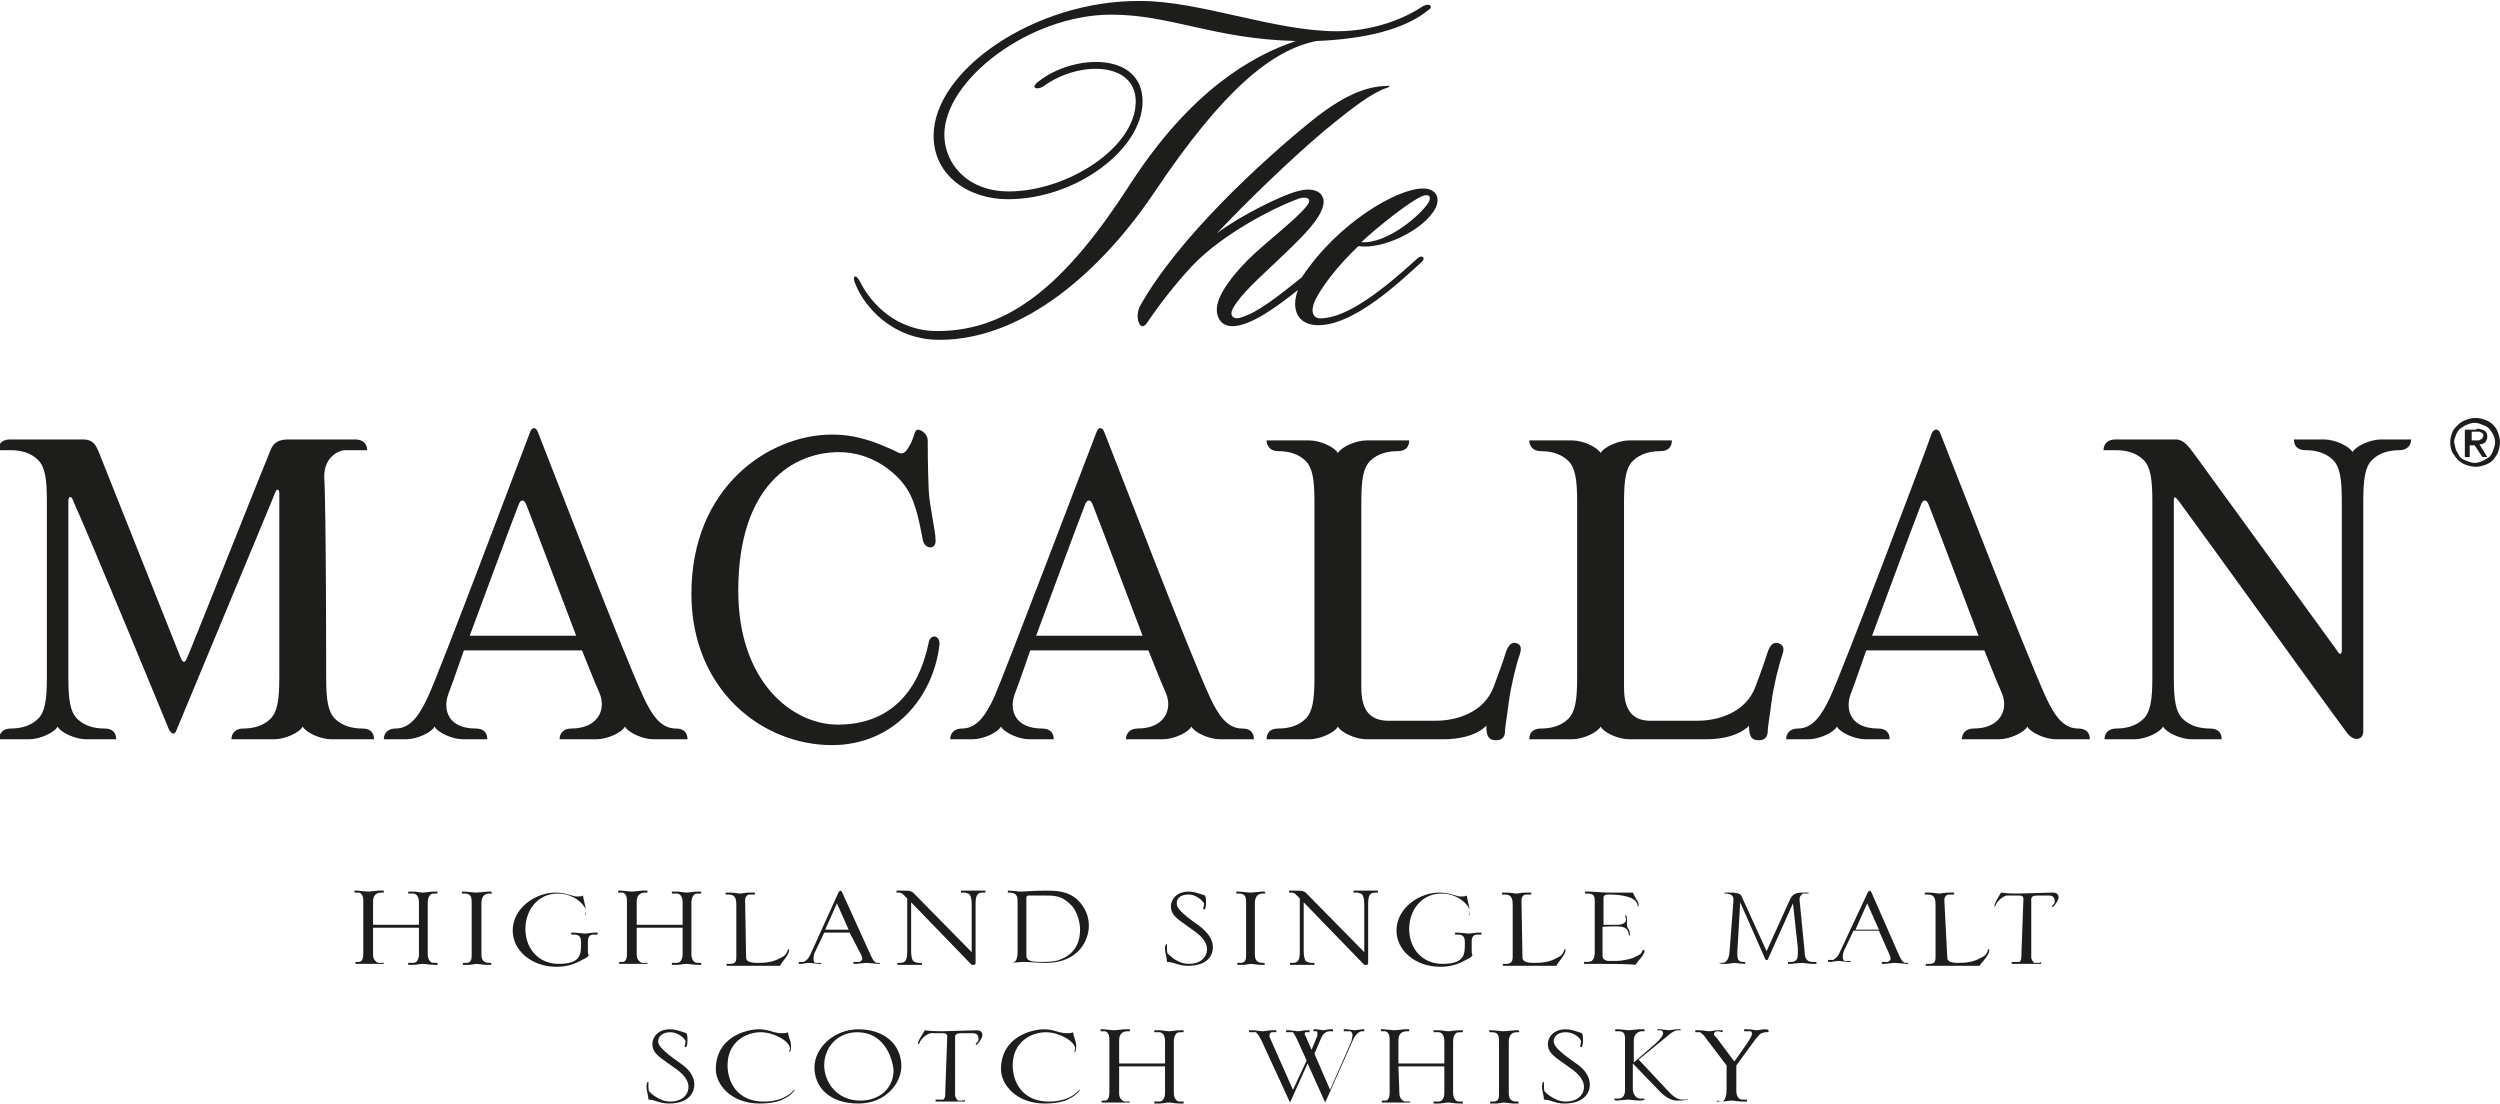<?xml version="1.0" encoding="utf-8"?>
<!-- Generator: Adobe Illustrator 19.0.0, SVG Export Plug-In . SVG Version: 6.00 Build 0)  -->
<svg version="1.1" id="Слой_1" xmlns="http://www.w3.org/2000/svg" xmlns:xlink="http://www.w3.org/1999/xlink" x="0px" y="0px"
	 viewBox="0 0 256 113" enable-background="new 0 0 256 113" xml:space="preserve">
<g>
	<path id="XMLID_53_" fill="#1D1D1B" d="M33.4,69.4c0,2.3,0.2,3.5,0.9,4.2c0.8,0.8,1.9,1,2.8,1c0.9,0,1.2,0.5,1.2,1.1
		c0,0-3.7,0-4.4,0c-1.1,0-2.6-0.7-2.9-1.3c-0.3,0.6-1.8,1.3-2.9,1.3c-0.6,0-4.4,0-4.4,0c0-0.6,0.4-1.1,1.2-1.1c0.9,0,2-0.2,2.8-1
		c0.7-0.7,0.9-1.9,0.9-4.2c0-0.4,0-18.6,0-18.9c0-0.3-0.2-0.6-0.4-0.1c-0.1,0.3-9.7,23.3-10.1,24.3c-0.2,0.6-0.5,0.5-0.8,0
		c-0.2-0.5-7.9-19.2-9.8-23.4c-0.2-0.6-0.5-0.5-0.5,0c0,0.3,0,17.7,0,18.1c0,2.3,0.2,3.5,0.9,4.2c0.8,0.8,1.9,1,2.8,1
		c0.9,0,1.2,0.5,1.2,1.1c0,0-2.5,0-3.1,0c-1.1,0-2.6-0.7-2.9-1.3c-0.3,0.6-1.8,1.3-2.9,1.3c-0.6,0-3.1,0-3.1,0
		c0-0.6,0.4-1.1,1.2-1.1c0.9,0,2-0.2,2.8-1c0.7-0.7,0.9-1.9,0.9-4.2c0-0.4,0-16.6,0-18.1c0-2.3-0.2-3.5-0.9-4.2
		c-0.8-0.8-1.9-1-2.8-1c-0.7,0-1.3,0-1.3,0c0-0.6,0.4-1.1,1.2-1.1c1.5,0,5.4,0,7.5,0c1.2,0,1.4,0.8,1.7,1.5c1,2.5,8,20.1,8.2,20.6
		c0.2,0.5,0.4,1,0.7,0.4c0.3-0.6,8-20,8.6-21.4c0.3-0.8,0.9-1.1,1.8-1.1c0.8,0,5.7,0,6.9,0c0.8,0,1.2,0.5,1.2,1.1c0,0-1.6,0-2.3,0
		c-0.5,0-2.1,0.6-2.1,2.7C33.4,51.9,33.4,69,33.4,69.4"/>
	<path id="XMLID_52_" fill="#1D1D1B" d="M239.8,66.5c0-0.3,0-14.7,0-15.2c0-2.3-0.2-3.5-0.9-4.2c-0.8-0.8-1.9-1-2.8-1
		c-0.9,0-1.2-0.5-1.2-1.1c0,0,2.5,0,3.1,0c1.1,0,2.6,0.7,2.9,1.3c0.3-0.6,1.8-1.3,2.9-1.3c0.6,0,3.1,0,3.1,0c0,0.6-0.4,1.1-1.2,1.1
		c-0.9,0-2,0.2-2.8,1c-0.7,0.7-0.9,1.9-0.9,4.2c0,0.4,0,23.2,0,23.6c0,0.9-1,1.1-1.7,0.1c-2.9-3.9-14.1-19.5-17.2-23.7
		c-0.4-0.5-0.5-0.5-0.5,0c0,0.3,0,17.7,0,18.1c0,2.3,0.2,3.5,0.9,4.2c0.8,0.8,1.9,1,2.8,1c0.9,0,1.2,0.5,1.2,1.1c0,0-2.5,0-3.1,0
		c-1.1,0-2.6-0.7-2.9-1.3c-0.3,0.6-1.8,1.3-2.9,1.3c-0.6,0-3.1,0-3.1,0c0-0.6,0.4-1.1,1.2-1.1c0.9,0,2-0.2,2.8-1
		c0.7-0.7,0.9-1.9,0.9-4.2c0-0.4,0-17.7,0-18.1c0-2.3-0.2-3.5-0.9-4.2c-0.8-0.8-1.9-1-2.8-1c-0.7,0-1.3,0-1.3,0
		c0-0.6,0.4-1.1,1.2-1.1c0.6,0,5,0,6.2,0c0.8,0,1.3,0.7,1.9,1.5c1.3,1.8,11.5,15.8,14.6,20.1C239.6,67.1,239.8,67.1,239.8,66.5"/>
	<path fill="#1D1D1B" d="M197.8,44.4c0.2-0.5,0.7-0.6,0.9,0c1.4,3.5,8.5,21.9,10.8,27c0.8,1.7,1.7,3.2,3.3,3.2
		c0.9,0,1.2,0.5,1.2,1.1c0,0-2.9,0-3.5,0c-1.1,0-2.6-0.7-2.9-1.3c-0.3,0.6-1.8,1.3-2.9,1.3c-0.6,0-3.8,0-3.8,0
		c0-0.6,0.4-1.1,1.2-1.1c2.7,0,3.6-1.9,2.9-3.6c-0.5-1.1-1.8-4.4-1.8-4.4h-12.1c0,0-1.1,3.2-1.6,4.5c-0.6,1.7,0.1,3.5,2.8,3.5
		c0.9,0,1.2,0.5,1.2,1.1c0,0-1.9,0-2.5,0c-1.1,0-2.6-0.7-2.9-1.3c-0.3,0.6-1.8,1.3-2.9,1.3c-0.6,0-2.3,0-2.3,0
		c0-0.6,0.4-1.1,1.2-1.1c1.6,0,2.5-1.5,3.3-3.2C188.6,68.9,197.2,46.2,197.8,44.4 M202.6,65.1c0,0-4.8-12.7-5.1-13.4
		c-0.2-0.6-0.6-0.6-0.8,0c-0.6,1.5-5,13.4-5,13.4H202.6z"/>
	<path fill="#1D1D1B" d="M112.3,44.2c0.2-0.5,0.6-0.5,0.8,0.1c1.4,3.5,8.5,22.1,10.8,27.1c0.8,1.7,1.7,3.2,3.3,3.2
		c0.9,0,1.2,0.5,1.2,1.1c0,0-2.9,0-3.5,0c-1.1,0-2.6-0.7-2.9-1.3c-0.3,0.6-1.8,1.3-2.9,1.3c-0.6,0-3.8,0-3.8,0
		c0-0.6,0.4-1.1,1.2-1.1c2.7,0,3.6-1.9,2.9-3.6c-0.5-1.1-1.8-4.4-1.8-4.4h-12.1c0,0-1.1,3.2-1.6,4.5c-0.6,1.7,0.1,3.5,2.8,3.5
		c0.9,0,1.2,0.5,1.2,1.1c0,0-1.9,0-2.5,0c-1.1,0-2.6-0.7-2.9-1.3c-0.3,0.6-1.8,1.3-2.9,1.3c-0.6,0-2.3,0-2.3,0
		c0-0.6,0.4-1.1,1.2-1.1c1.6,0,2.5-1.5,3.3-3.2C102.9,68.9,111.6,46,112.3,44.2 M117,65.1c0,0-4.8-12.7-5.1-13.4
		c-0.2-0.6-0.6-0.6-0.8,0c-0.6,1.5-5,13.4-5,13.4H117z"/>
	<path fill="#1D1D1B" d="M54.3,44.2c0.2-0.5,0.6-0.5,0.8,0.1c1.4,3.5,8.5,22.1,10.8,27.1c0.8,1.7,1.7,3.2,3.3,3.2
		c0.9,0,1.2,0.5,1.2,1.1c0,0-2.9,0-3.5,0c-1.1,0-2.6-0.7-2.9-1.3c-0.3,0.6-1.8,1.3-2.9,1.3c-0.6,0-3.8,0-3.8,0
		c0-0.6,0.4-1.1,1.2-1.1c2.7,0,3.6-1.9,2.9-3.6c-0.5-1.1-1.8-4.4-1.8-4.4H47.5c0,0-1.1,3.2-1.6,4.5c-0.6,1.7,0.1,3.5,2.8,3.5
		c0.9,0,1.2,0.5,1.2,1.1c0,0-1.9,0-2.5,0c-1.1,0-2.6-0.7-2.9-1.3c-0.3,0.6-1.8,1.3-2.9,1.3c-0.6,0-2.3,0-2.3,0
		c0-0.6,0.4-1.1,1.2-1.1c1.6,0,2.5-1.5,3.3-3.2C45,68.9,53.6,46,54.3,44.2 M59,65.1c0,0-4.8-12.7-5.1-13.4c-0.2-0.6-0.6-0.6-0.8,0
		c-0.6,1.5-5,13.4-5,13.4H59z"/>
	<path id="XMLID_45_" fill="#1D1D1B" d="M85.8,74.2c-4.7,0-10.2-4.4-10.2-13.7c0-10.9,5.7-14.2,10.3-14.2c3.5,0,6,2.2,7,3.8
		c1,1.6,1.3,3.8,1.6,5.2c0.2,1,1.4,1,1.3,0c0-1-0.6-3.3-0.7-5.1C95,47.8,95,45.7,95,45.1c0-0.6-0.6-1.1-1-1.1
		c-0.4,0-0.3,0.7-0.9,1.7c-0.6,1.1-1,0.7-1.6,0.4c-1.6-0.7-3.6-1.6-6.3-1.6c-6.4,0-14.4,5.3-14.4,16.3c0,9.8,7.2,15.5,14.4,15.5
		c6.3,0,10.4-4.9,11-10.3c0.1-0.9-0.9-1.2-1.1-0.2C94,71.1,90.9,74.2,85.8,74.2"/>
	<path id="XMLID_44_" fill="#1D1D1B" d="M139.4,70.4c0-5.1,0-18.7,0-19c0-2.3,0.2-3.5,0.9-4.2c0.8-0.8,1.9-1,2.8-1
		c0.9,0,1.2-0.5,1.2-1.1c0,0-3.7,0-4.4,0c-1.1,0-2.6,0.7-2.9,1.3c-0.3-0.6-1.8-1.3-2.9-1.3c-0.6,0-4.4,0-4.4,0
		c0,0.6,0.4,1.1,1.2,1.1c0.9,0,2,0.2,2.8,1c0.7,0.7,0.9,1.9,0.9,4.2c0,0.4,0,17.6,0,18c0,2.3-0.2,3.5-0.9,4.2c-0.8,0.8-1.9,1-2.8,1
		c-0.9,0-1.2,0.5-1.2,1.1c0,0,3.7,0,4.4,0c1.1,0,2.6-0.7,2.9-1.3c0.3,0.6,1.8,1.3,2.9,1.3c0.6,0,7.3,0,7.9,0c3.3,0,4.4-1.4,4.4-1.4
		c0,1.2,0.3,1.5,1,1.5c0.5,0,0.8-0.2,0.9-0.7c0-0.6,0.2-1.6,0.4-3.2c0.2-1.6,0.8-4,1.1-4.8c0.2-0.6,0.2-1-0.2-1.2
		c-0.5-0.2-0.9,0-1.2,0.9c-0.2,0.6-0.3,1-1.2,3.4c-1,2.9-4.1,3.6-5.9,3.6c-1.2,0-2.1,0-4.6,0C140.4,73.9,139.4,72.9,139.4,70.4"/>
	<path id="XMLID_43_" fill="#1D1D1B" d="M166.3,70.4c0-5.1,0-18.7,0-19c0-2.3,0.2-3.5,0.9-4.2c0.8-0.8,1.9-1,2.8-1
		c0.9,0,1.2-0.5,1.2-1.1c0,0-3.7,0-4.4,0c-1.1,0-2.6,0.7-2.9,1.3c-0.3-0.6-1.8-1.3-2.9-1.3c-0.6,0-4.4,0-4.4,0
		c0,0.6,0.4,1.1,1.2,1.1c0.9,0,2,0.2,2.8,1c0.7,0.7,0.9,1.9,0.9,4.2c0,0.4,0,17.6,0,18c0,2.3-0.2,3.5-0.9,4.2c-0.8,0.8-1.9,1-2.8,1
		c-0.9,0-1.2,0.5-1.2,1.1c0,0,3.7,0,4.4,0c1.1,0,2.6-0.7,2.9-1.3c0.3,0.6,1.8,1.3,2.9,1.3c0.6,0,7.2,0,7.9,0c3.3,0,4.4-1.4,4.4-1.4
		c0,1.2,0.3,1.5,1,1.5c0.5,0,0.8-0.2,0.9-0.7c0-0.6,0.2-1.6,0.4-3.2c0.2-1.6,0.8-4,1.1-4.8c0.2-0.6,0.2-1-0.3-1.2
		c-0.5-0.2-0.9,0-1.2,0.9c-0.2,0.6-0.3,1-1.2,3.4c-1,2.9-4.1,3.6-5.9,3.6c-1.2,0-2.1,0-4.6,0C167.3,73.9,166.3,72.9,166.3,70.4"/>
	<path id="XMLID_42_" fill="#1D1D1B" d="M38.2,97.8c0,0.5,0.4,0.8,0.6,0.8h0.5v0.1c-0.1,0-0.2,0-0.4,0c-0.2,0-0.7,0-1.1,0
		c-0.3,0-0.6,0-1,0c-0.1,0-0.3,0-0.4,0v-0.2c0.1,0,0.2,0,0.3,0c0.1,0,0.2,0,0.3-0.1c0.1-0.1,0.2-0.3,0.2-0.7v-5.5
		c0-0.6-0.3-0.8-0.5-0.8c-0.1,0-0.1,0-0.4,0v-0.2c0.1,0,0.2,0,0.3,0c0.2,0,0.9,0.1,1.1,0.1c0.2,0,0.9-0.1,1-0.1c0.3,0,0.3,0,0.6,0
		v0.2c-0.1,0-0.1,0-0.2,0c-0.9,0-0.9,0.7-0.9,1v2.3h4.7v-2.3c0-0.5-0.2-0.9-0.6-0.9c-0.2,0-0.3,0-0.5,0v-0.2c0.3,0,0.4,0,0.6,0
		c0.2,0,0.7,0.1,0.9,0.1c0.3,0,0.6-0.1,1.2-0.1c0.1,0,0.1,0,0.3,0v0.2c-0.1,0-0.2,0-0.2,0c-0.2,0-0.4,0-0.5,0.1
		c-0.1,0.1-0.3,0.3-0.3,0.8v5.3c0,0.5,0.2,0.7,0.3,0.8c0.1,0.1,0.3,0.1,0.5,0.1c0.1,0,0.2,0,0.2,0v0.2c-0.1,0-0.1,0-0.3,0
		c-0.6,0-0.9-0.1-1.2-0.1c-0.3,0-0.7,0.1-0.9,0.1c-0.2,0-0.3,0-0.6,0v-0.2c0.2,0,0.3,0,0.5,0c0.4,0,0.6-0.4,0.6-0.9V95h-4.7"/>
	<path id="XMLID_41_" fill="#1D1D1B" d="M50.4,91.5c-0.1,0-0.2,0-0.3,0c-0.7,0-0.8,0.6-0.8,1v5.2c0,0.3,0,0.9,0.8,0.9
		c0.1,0,0.1,0,0.2,0v0.2h-0.6c-0.1,0-0.8-0.1-0.9-0.1c-0.1,0-0.6,0.1-0.7,0.1h-0.7v-0.2c0.1,0,0.2,0,0.3,0c0.6,0,0.6-0.4,0.6-0.9
		v-5.2c0-0.5,0-1-0.7-1c-0.1,0-0.2,0-0.3,0v-0.2l0.2,0c0.4,0,0.9,0.1,1.3,0.1c0.2,0,1-0.1,1.2-0.1c0.2,0,0.2,0,0.3,0"/>
	<path id="XMLID_40_" fill="#1D1D1B" d="M59.9,93.7c0.1-0.3,0.1-0.4,0.1-0.5c0-0.3-1-1.7-2.9-1.7c-2.1,0-3.3,1.8-3.3,3.6
		c0,2.1,1.4,3.6,3.4,3.6c2.3,0,2.3-1,2.3-2.1c0-0.4,0-0.9-0.7-0.9l-0.3,0v-0.2c0.1,0,0.2,0,0.3,0c0.2,0,1,0.1,1.1,0.1
		c0.1,0,0.8-0.1,0.9-0.1c0.2,0,0.3,0,0.4,0v0.2c-0.1,0-0.2,0-0.4,0c-0.6,0-0.6,0.5-0.6,0.8v0.8c0,0.3,0,0.4,0.1,0.5
		c-0.1,0.2-0.3,0.3-0.7,0.5c-0.4,0.2-1.2,0.7-2.6,0.7c-2.6,0-4.5-1.7-4.5-3.7c0-2.3,2.3-3.9,4.4-3.9c0.5,0,1,0.1,1.3,0.2
		c0.7,0.2,0.7,0.2,0.9,0.2c0.3,0,0.4,0,0.6-0.1c0,0.2,0.3,1.3,0.3,1.5c0,0.3,0,0.4-0.1,0.6"/>
	<path id="XMLID_39_" fill="#1D1D1B" d="M65.2,97.8c0,0.5,0.4,0.8,0.6,0.8h0.5v0.1c-0.1,0-0.2,0-0.4,0c-0.2,0-0.7,0-1.1,0
		c-0.3,0-0.6,0-1,0c-0.1,0-0.3,0-0.4,0v-0.2c0.1,0,0.2,0,0.3,0c0.1,0,0.2,0,0.3-0.1c0.1-0.1,0.2-0.3,0.2-0.7v-5.5
		c0-0.6-0.3-0.8-0.5-0.8c-0.1,0-0.1,0-0.4,0v-0.2c0.1,0,0.2,0,0.3,0c0.2,0,0.9,0.1,1.1,0.1s0.9-0.1,1-0.1c0.3,0,0.3,0,0.6,0v0.2
		c-0.1,0-0.1,0-0.2,0c-0.9,0-0.9,0.7-0.9,1v2.3h4.7v-2.3c0-0.5-0.2-0.9-0.6-0.9c-0.2,0-0.3,0-0.5,0v-0.2c0.3,0,0.4,0,0.6,0
		c0.2,0,0.7,0.1,0.9,0.1c0.3,0,0.6-0.1,1.2-0.1c0.1,0,0.1,0,0.3,0v0.2c-0.1,0-0.2,0-0.2,0c-0.2,0-0.4,0-0.5,0.1
		c-0.1,0.1-0.3,0.3-0.3,0.8v5.3c0,0.5,0.2,0.7,0.3,0.8c0.1,0.1,0.3,0.1,0.5,0.1c0.1,0,0.2,0,0.2,0v0.2c-0.1,0-0.1,0-0.3,0
		c-0.6,0-0.9-0.1-1.2-0.1c-0.3,0-0.7,0.1-0.9,0.1c-0.2,0-0.3,0-0.6,0v-0.2c0.2,0,0.3,0,0.5,0c0.4,0,0.6-0.4,0.6-0.9V95h-4.7"/>
	<path id="XMLID_38_" fill="#1D1D1B" d="M76.4,98c0,0.3,0.1,0.6,1.2,0.6c0.9,0,1.6-0.1,2.3-0.5c0.5-0.2,0.7-0.5,0.8-0.9h0.1
		c0,0.2,0,0.4-0.3,0.8c-0.1,0.2-0.6,0.7-0.6,0.9c-0.5,0-1,0-1.4,0h-2.9H75c-0.1,0-0.2,0-0.3,0c-0.1,0-0.2,0-0.3,0v-0.2
		c0.1,0,0.2,0,0.3,0c0.6,0,0.7-0.2,0.7-0.7v-5.2c0-0.6,0-1.2-0.8-1.2c-0.1,0-0.2,0-0.3,0v-0.2c0.1,0,0.3,0,0.4,0
		c0.5,0,0.9,0.1,1.1,0.1c0.1,0,0.6-0.1,0.9-0.1c0.2,0,0.4,0,0.6,0v0.2c-0.1,0-0.1,0-0.3,0c-0.3,0-0.4,0-0.5,0.1
		c-0.1,0.1-0.2,0.2-0.2,0.5"/>
	<path fill="#1D1D1B" d="M85.9,91.3C85.9,91.3,85.9,91.3,85.9,91.3l0.2-0.1c0,0,0.1,0.1,0.1,0.1l3,6.6c0.2,0.4,0.2,0.4,0.4,0.6
		c0.1,0.1,0.2,0.1,0.3,0.1c0.1,0,0.2,0,0.2,0v0.1c0,0-0.1,0-0.2,0c0,0-1-0.1-1.2-0.1c-0.2,0-0.9,0.1-1,0.1c-0.2,0-0.2,0-0.3,0v-0.2
		c0.2,0,0.3,0,0.6,0c0.2-0.1,0.3-0.2,0.3-0.3c0,0,0-0.2-0.1-0.4L87,95.5h-2.6l-0.9,1.9c-0.1,0.1-0.2,0.5-0.2,0.8
		c0,0.2,0.1,0.4,0.2,0.4c0.1,0,0.2,0,0.3,0h0.3v0.1c-0.1,0-0.1,0-0.3,0c-0.1,0-0.7-0.1-0.9-0.1c-0.3,0-0.7,0.1-0.8,0.1
		c-0.2,0-0.2,0-0.3,0v-0.2c0.1,0,0.2,0,0.5,0c0.2-0.1,0.5-0.3,0.7-0.8 M86.9,95.2l-1.2-2.7l-1.2,2.7H86.9z"/>
	<path id="XMLID_35_" fill="#1D1D1B" d="M92.9,92l-0.3-0.3c-0.2-0.2-0.3-0.3-0.6-0.3h-0.2v-0.2c0.1,0,0.3,0,0.6,0
		c0.4,0,0.8,0,0.9,0.1c0.1,0,0.2,0.1,0.3,0.2l5.9,6v-4.9c0-0.6-0.1-0.8-0.2-1c-0.1-0.1-0.4-0.2-0.6-0.2c-0.1,0-0.2,0-0.3,0v-0.2
		c0.1,0,0.4,0,0.6,0c0.2,0,0.4,0,0.8,0c0.3,0,0.6,0,0.8,0c0.1,0,0.2,0,0.3,0v0.2c-0.1,0-0.2,0-0.2,0c-0.6,0-0.8,0.2-0.8,1.2v6
		c0,0,0,0.1-0.1,0.2c0,0-0.1,0-0.1,0c0,0-0.1,0-0.2,0l-6.2-6.4v5c0,0.6,0.1,0.8,0.2,1c0.1,0.1,0.4,0.2,0.6,0.2c0.1,0,0.2,0,0.3,0
		v0.2c-0.1,0-0.4,0-0.6,0c-0.2,0-0.4,0-0.8,0c-0.3,0-0.6,0-0.8,0c-0.1,0-0.2,0-0.3,0v-0.2c0.1,0,0.2,0,0.2,0c0.6,0,0.8-0.2,0.8-1.2"
		/>
	<path fill="#1D1D1B" d="M103.2,98.6c0.1,0,0.2,0,0.3,0c0.4,0,0.7-0.2,0.7-1.1v-5.3c0-0.7-0.4-0.8-1-0.8v-0.2c0.6,0,1,0.1,1.4,0.1
		c0.3,0,1.2-0.1,2.5-0.1c0.9,0,2.3,0,3.3,1c0.7,0.7,1.1,1.6,1.1,2.6c0,1.4-1,3.8-4.4,3.8c-1,0-1.6-0.1-2.3-0.1
		c-0.3,0-1.1,0.1-1.3,0.1c-0.2,0-0.3,0-0.4,0 M105.1,97.8c0,0.4,0.1,0.7,1.4,0.7c0.8,0,1.6,0,2.2-0.3c1.7-0.7,1.9-2.2,1.9-3
		c0-0.9-0.4-2.1-1-2.6c-0.9-0.9-1.6-0.9-2.8-0.9h-1.5c-0.1,0-0.2,0.1-0.2,0.2V97.8z"/>
	<path id="XMLID_32_" fill="#1D1D1B" d="M122.1,94.3c-1.5-1.1-1.6-1.5-1.6-1.8c0-0.6,0.5-0.9,1.2-0.9c1,0,1.6,0.9,1.6,0.9
		c0,0.2-0.1,0.5-0.1,0.6h0.2c0.1-0.3,0.1-0.6,0.1-0.7c0-0.3,0-0.4-0.1-0.7c-0.9-0.3-1.2-0.4-1.7-0.4c-1.2,0-1.8,0.8-1.8,1.5
		c0,0.8,0.5,1.2,1.5,1.9l0.7,0.5c0.6,0.4,1.5,1.1,1.5,2c0,0.9-0.8,1.5-1.8,1.5c-0.8,0-1.2-0.3-1.4-0.4c-0.4-0.2-0.7-0.6-0.8-0.6
		c-0.1-0.1-0.1-0.4-0.1-0.6c0-0.1,0-0.2,0-0.4h-0.1c-0.1,0.1-0.1,0.3-0.1,0.5c0,0.4,0.2,0.9,0.2,1.3c0.7,0,1.2,0.4,2.1,0.4
		c2.2,0,2.6-1.2,2.6-1.9c0-0.8-0.5-1.5-1.4-2.2"/>
	<path id="XMLID_31_" fill="#1D1D1B" d="M129.6,91.5c-0.1,0-0.2,0-0.3,0c-0.7,0-0.8,0.6-0.8,1v5.2c0,0.3,0,0.9,0.8,0.9
		c0.1,0,0.1,0,0.2,0v0.2H129c-0.1,0-0.8-0.1-0.9-0.1c-0.1,0-0.6,0.1-0.7,0.1h-0.7v-0.2c0.1,0,0.2,0,0.3,0c0.6,0,0.6-0.4,0.6-0.9
		v-5.2c0-0.5,0-1-0.7-1c-0.1,0-0.2,0-0.3,0v-0.2l0.2,0c0.4,0,0.9,0.1,1.3,0.1c0.2,0,1-0.1,1.1-0.1c0.2,0,0.2,0,0.3,0"/>
	<path id="XMLID_30_" fill="#1D1D1B" d="M133.1,92l-0.3-0.3c-0.2-0.2-0.3-0.3-0.6-0.3H132v-0.2c0.1,0,0.3,0,0.6,0
		c0.4,0,0.8,0,0.9,0.1c0.1,0,0.2,0.1,0.3,0.2l5.9,6v-4.9c0-0.6-0.1-0.8-0.2-1c-0.1-0.1-0.4-0.2-0.6-0.2c-0.1,0-0.2,0-0.3,0v-0.2
		c0.1,0,0.4,0,0.6,0c0.2,0,0.4,0,0.8,0c0.3,0,0.6,0,0.8,0c0.1,0,0.2,0,0.3,0v0.2c-0.1,0-0.2,0-0.2,0c-0.6,0-0.8,0.2-0.8,1.2v6
		c0,0,0,0.1-0.1,0.2c0,0-0.1,0-0.1,0c0,0-0.1,0-0.2,0l-6.2-6.4v5c0,0.6,0.1,0.8,0.2,1c0.1,0.1,0.4,0.2,0.6,0.2c0.1,0,0.2,0,0.3,0
		v0.2c-0.1,0-0.4,0-0.6,0c-0.2,0-0.4,0-0.8,0c-0.3,0-0.6,0-0.8,0c-0.1,0-0.2,0-0.3,0v-0.2c0.1,0,0.2,0,0.2,0c0.6,0,0.8-0.2,0.8-1.2"
		/>
	<path id="XMLID_29_" fill="#1D1D1B" d="M150.4,93.7c0.1-0.3,0.1-0.4,0.1-0.5c0-0.3-1-1.7-2.9-1.7c-2.1,0-3.3,1.8-3.3,3.6
		c0,2.1,1.4,3.6,3.4,3.6c2.3,0,2.3-1,2.3-2.1c0-0.4,0-0.9-0.7-0.9l-0.3,0v-0.2c0.1,0,0.2,0,0.3,0c0.2,0,1,0.1,1.1,0.1
		c0.1,0,0.8-0.1,0.9-0.1c0.2,0,0.3,0,0.4,0v0.2c-0.1,0-0.2,0-0.4,0c-0.6,0-0.6,0.5-0.6,0.8v0.8c0,0.3,0,0.4,0.1,0.5
		c-0.1,0.2-0.3,0.3-0.7,0.5c-0.4,0.2-1.2,0.7-2.6,0.7c-2.6,0-4.5-1.7-4.5-3.7c0-2.3,2.3-3.9,4.4-3.9c0.5,0,1,0.1,1.3,0.2
		c0.7,0.2,0.7,0.2,0.9,0.2c0.3,0,0.4,0,0.6-0.1c0,0.2,0.3,1.3,0.3,1.5c0,0.3,0,0.4-0.1,0.6"/>
	<path id="XMLID_28_" fill="#1D1D1B" d="M155.9,98c0,0.3,0.1,0.6,1.2,0.6c0.9,0,1.6-0.1,2.3-0.5c0.5-0.2,0.7-0.5,0.8-0.9h0.1
		c0,0.2,0,0.4-0.3,0.8c-0.1,0.2-0.6,0.7-0.6,0.9c-0.5,0-1,0-1.4,0h-3h-0.5c-0.1,0-0.2,0-0.3,0c-0.1,0-0.2,0-0.3,0v-0.2
		c0.1,0,0.2,0,0.3,0c0.5,0,0.7-0.2,0.7-0.7v-5.2c0-0.6,0-1.2-0.8-1.2c-0.1,0-0.2,0-0.3,0v-0.2c0.1,0,0.3,0,0.4,0
		c0.5,0,0.9,0.1,1.1,0.1c0.1,0,0.6-0.1,0.9-0.1c0.2,0,0.4,0,0.6,0v0.2c-0.1,0-0.1,0-0.3,0c-0.3,0-0.4,0-0.5,0.1
		c-0.1,0.1-0.2,0.2-0.2,0.5"/>
	<path id="XMLID_27_" fill="#1D1D1B" d="M167.2,91.4c0.1,0.2,0.4,0.8,0.5,0.9c0.1,0.2,0.1,0.3,0.1,0.5h-0.1c0-1-1.8-1.2-2.9-1.2
		c-0.2,0-0.6,0-0.6,0.3v2.8h1.4c0.8,0,0.9-0.4,0.9-0.5c0-0.1,0-0.2-0.1-0.4l0.1-0.1c0.1,0.2,0.1,0.2,0.1,0.6c0,0.6,0,0.6,0.2,0.9
		c0.1,0.2,0.1,0.5,0.1,0.6h-0.1c-0.1-1-0.6-1-2.7-0.9v3c0,0.3,0.3,0.5,0.6,0.5h0.8c0,0,0.8,0,1.7-0.3c0.9-0.4,0.9-0.5,1-0.8h0.2
		c0,0.3-0.1,0.4-0.3,0.7c-0.1,0.1-0.6,0.7-0.6,0.8c-0.7-0.1-2.9-0.1-3.7-0.1c-0.4,0-0.8,0-1.2,0c-0.1,0-0.2,0-0.4,0v-0.2
		c0.1,0,0.2,0,0.3,0c0.1,0,0.3,0,0.5-0.1c0.2-0.2,0.3-0.4,0.3-0.9v-5.2c0-0.4,0-0.8-0.7-0.8c-0.2,0-0.2,0-0.3,0v-0.2
		c0.1,0,0.3,0,0.5,0c0.3,0,1.4,0.1,1.7,0.1h1.9"/>
	<path id="XMLID_26_" fill="#1D1D1B" d="M176,98.6c0.1,0,0.2,0,0.3,0c0.2,0,0.7,0,0.8-1.1l0.4-5.2c0.1-0.7-0.4-0.8-0.9-0.8v-0.1
		c0.4,0,0.5,0,0.6,0c0.3,0,0.9,0,1.1,0.3l2.6,5.7l2.4-5.3c0.3-0.7,0.9-0.7,1.4-0.7c0.2,0,0.4,0,0.5,0v0.1c-0.1,0-0.2,0-0.3,0
		c-0.1,0-0.2,0-0.3,0c-0.2,0.2-0.4,0.3-0.3,0.9l0.5,5.1c0,0.6,0.2,1,0.8,1c0.1,0,0.2,0,0.4,0v0.2c-0.2,0-0.3,0-0.5,0
		c-0.2,0-0.8-0.1-1-0.1c-0.2,0-1,0.1-1.1,0.1c-0.2,0-0.2,0-0.3,0v-0.2c0.1,0,0.2,0,0.3,0c0.6,0,0.7-0.4,0.7-0.8c0,0,0-0.3,0-0.6
		l-0.5-4.6h0l-2.6,5.8l-0.2,0l-2.6-5.9h0l-0.3,5.1c0,0.6,0,1,0.6,1c0.1,0,0.1,0,0.2,0v0.2c-0.3,0-1-0.1-1.1-0.1
		c-0.2,0-0.5,0.1-0.8,0.1c-0.2,0-0.3,0-0.5,0"/>
	<path fill="#1D1D1B" d="M191.3,91.3C191.3,91.3,191.4,91.3,191.3,91.3l0.2-0.1c0,0,0.1,0.1,0.1,0.1l2.9,6.6
		c0.2,0.4,0.2,0.4,0.4,0.6c0.1,0.1,0.2,0.1,0.3,0.1c0.1,0,0.2,0,0.2,0v0.1c0,0-0.1,0-0.2,0c0,0-1-0.1-1.2-0.1c-0.2,0-0.9,0.1-1,0.1
		c-0.2,0-0.2,0-0.3,0v-0.2c0.2,0,0.3,0,0.6,0c0.2-0.1,0.3-0.2,0.3-0.3c0,0,0-0.2-0.1-0.4l-1.1-2.5h-2.6l-0.9,1.9
		c-0.1,0.1-0.2,0.5-0.2,0.8c0,0.2,0.1,0.4,0.2,0.4c0.1,0,0.2,0,0.3,0h0.3v0.1c-0.1,0-0.1,0-0.3,0c-0.1,0-0.7-0.1-0.9-0.1
		c-0.3,0-0.7,0.1-0.8,0.1c-0.2,0-0.2,0-0.3,0v-0.2c0.1,0,0.2,0,0.5,0c0.2-0.1,0.5-0.3,0.7-0.8 M192.4,95.2l-1.2-2.7l-1.2,2.7H192.4z
		"/>
	<path id="XMLID_23_" fill="#1D1D1B" d="M199.4,98c0,0.3,0.1,0.6,1.1,0.6c0.9,0,1.6-0.1,2.3-0.5c0.5-0.2,0.7-0.5,0.8-0.9h0.1
		c0,0.2,0,0.4-0.3,0.8c-0.1,0.2-0.6,0.7-0.7,0.9c-0.5,0-1,0-1.4,0h-3h-0.5c-0.1,0-0.2,0-0.3,0c-0.1,0-0.2,0-0.3,0v-0.2
		c0.1,0,0.2,0,0.3,0c0.6,0,0.7-0.2,0.7-0.7v-5.2c0-0.6,0-1.2-0.8-1.2c-0.1,0-0.2,0-0.3,0v-0.2c0.1,0,0.3,0,0.4,0
		c0.5,0,0.9,0.1,1.1,0.1c0.1,0,0.6-0.1,0.9-0.1c0.2,0,0.4,0,0.6,0v0.2c-0.1,0-0.1,0-0.3,0c-0.3,0-0.4,0-0.5,0.1
		c-0.1,0.1-0.2,0.2-0.2,0.5"/>
	<path id="XMLID_22_" fill="#1D1D1B" d="M207.2,92c0-0.2-0.2-0.3-0.4-0.3h-1.3c-0.1,0-0.9,0.3-1.2,1.1l-0.1,0
		c0.1-0.3,0.1-0.4,0.7-1.4c0.7,0.1,1.3,0.1,1.8,0.1c0.5,0,2.9-0.1,3.5-0.1c0.3,0,0.6,0.1,0.6,0.5c0,0.1-0.1,0.5-0.6,1
		c0,0-0.1-0.1-0.1-0.1c0.1-0.1,0.3-0.3,0.3-0.4v-0.1c0-0.6-0.4-0.6-0.7-0.6h-1c-0.5,0-0.7,0.1-0.7,0.4V98c0,0.3,0.2,0.5,0.3,0.6
		c0.1,0,0.3,0,0.4,0c0.1,0,0.2,0,0.3-0.1v0.2c-0.1,0-0.2,0-0.3,0c-0.4,0-0.8,0-1.2,0c-0.2,0-0.9,0-1.1,0c-0.2,0-0.3,0-0.4,0v-0.2
		c0.1,0,0.3,0,0.4,0c0.1,0,0.2,0,0.4,0c0.2-0.2,0.2-0.4,0.2-1"/>
	<path id="XMLID_21_" fill="#1D1D1B" d="M69.7,108.9c1,0.7,1.4,1.4,1.4,2.2c0,0.6-0.4,1.9-2.6,1.9c-1,0-1.4-0.4-2.1-0.4
		c0-0.4-0.2-0.9-0.2-1.3c0-0.1,0-0.3,0.1-0.5h0.1c0,0.1,0,0.2,0,0.4c0,0.2,0,0.5,0.1,0.6c0,0,0.4,0.4,0.8,0.6
		c0.2,0.1,0.6,0.4,1.4,0.4c1,0,1.8-0.6,1.8-1.5c0-0.9-0.9-1.6-1.5-2l-0.7-0.5c-1-0.7-1.5-1.1-1.5-1.9c0-0.7,0.6-1.5,1.8-1.5
		c0.5,0,0.8,0.1,1.7,0.4c0.1,0.3,0.1,0.4,0.1,0.7c0,0.1,0,0.4-0.1,0.7h-0.2c0-0.1,0.1-0.4,0.1-0.6c0-0.1-0.6-0.9-1.6-0.9
		c-0.7,0-1.2,0.4-1.2,0.9c0,0.3,0.1,0.7,1.6,1.8"/>
	<path id="XMLID_20_" fill="#1D1D1B" d="M81.4,111.6c-0.5,0.7-1.1,0.9-1.5,1.1c-0.6,0.2-1.3,0.3-2.1,0.3c-3,0-4.5-2-4.5-3.5
		c0-3.3,3.1-4.1,4.4-4.1c0.6,0,0.9,0.1,1.6,0.3c0.4,0.1,0.5,0.1,0.8,0.1c0.2,0,0.4,0,0.6-0.1c0,0.5,0.3,0.8,0.3,1.4
		c0,0.3,0,0.4-0.1,0.6c0,0-0.1,0-0.1,0c0-0.1,0.1-0.2,0.1-0.3c0-0.8-1.7-1.7-3-1.7c-1.4,0-3.4,0.9-3.4,3.4c0,1.7,1,3.7,3.7,3.7
		c0.3,0,0.8,0,1.5-0.2c0.7-0.2,1.3-0.6,1.6-1"/>
	<path fill="#1D1D1B" d="M87.9,113c-3,0-4.5-1.7-4.5-3.7c0-2,2-3.9,4.5-3.9c2.6,0,4.4,1.5,4.4,3.8C92.3,110.8,90.8,113,87.9,113
		 M87.8,105.7c-2,0-3.4,1.5-3.4,3.4c0,1.6,1.2,3.6,3.7,3.6c2,0,3.4-1.3,3.4-3.1C91.4,108.3,90.5,105.7,87.8,105.7z"/>
	<path id="XMLID_17_" fill="#1D1D1B" d="M97,106.1c0-0.2-0.2-0.3-0.4-0.3h-1.3c-0.1,0-0.9,0.3-1.2,1.1l-0.1,0c0-0.3,0.1-0.4,0.7-1.4
		c0.7,0.1,1.3,0.1,1.8,0.1c0.5,0,2.9-0.1,3.5-0.1c0.3,0,0.6,0.1,0.6,0.5c0,0.1-0.1,0.5-0.6,1c0,0-0.1-0.1-0.1-0.1
		c0.1-0.1,0.3-0.3,0.3-0.4v-0.1c0-0.6-0.4-0.6-0.7-0.6h-1c-0.5,0-0.7,0.1-0.7,0.4v5.9c0,0.3,0.2,0.5,0.3,0.6c0.1,0,0.3,0,0.4,0
		c0.1,0,0.2,0,0.3-0.1v0.2c-0.1,0-0.2,0-0.3,0c-0.4,0-0.8,0-1.2,0c-0.2,0-0.9,0-1.1,0c-0.2,0-0.3,0-0.4,0v-0.2c0.1,0,0.3,0,0.4,0
		c0.1,0,0.2,0,0.4,0c0.2-0.2,0.2-0.4,0.2-1"/>
	<path id="XMLID_16_" fill="#1D1D1B" d="M110.6,111.6c-0.5,0.7-1.1,0.9-1.5,1.1c-0.6,0.2-1.3,0.3-2.1,0.3c-3,0-4.5-2-4.5-3.5
		c0-3.3,3.1-4.1,4.4-4.1c0.6,0,0.9,0.1,1.6,0.3c0.4,0.1,0.5,0.1,0.8,0.1c0.2,0,0.4,0,0.6-0.1c0,0.5,0.3,0.8,0.3,1.4
		c0,0.3,0,0.4-0.1,0.6c0,0-0.1,0-0.1,0c0-0.1,0.1-0.2,0.1-0.3c0-0.8-1.7-1.7-3-1.7c-1.4,0-3.4,0.9-3.4,3.4c0,1.7,1,3.7,3.7,3.7
		c0.3,0,0.8,0,1.5-0.2c0.7-0.2,1.3-0.6,1.6-1"/>
	<path id="XMLID_15_" fill="#1D1D1B" d="M114.6,112c0,0.5,0.4,0.8,0.6,0.8h0.5v0.1c-0.1,0-0.2,0-0.4,0c-0.2,0-0.7,0-1.1,0
		c-0.3,0-0.6,0-1,0c-0.1,0-0.3,0-0.4,0v-0.2c0.1,0,0.2,0,0.3,0c0.1,0,0.2,0,0.3-0.1c0.1-0.1,0.2-0.3,0.2-0.7v-5.5
		c0-0.6-0.3-0.8-0.5-0.8c-0.1,0-0.1,0-0.4,0v-0.2c0.1,0,0.2,0,0.3,0c0.2,0,0.9,0.1,1.1,0.1c0.2,0,0.9-0.1,1-0.1c0.3,0,0.3,0,0.6,0
		v0.2c-0.1,0-0.1,0-0.2,0c-0.9,0-0.9,0.7-0.9,1v2.3h4.7v-2.3c0-0.5-0.2-0.9-0.6-0.9c-0.2,0-0.3,0-0.5,0v-0.2c0.3,0,0.4,0,0.6,0
		c0.2,0,0.7,0.1,0.9,0.1c0.3,0,0.6-0.1,1.2-0.1c0.1,0,0.1,0,0.3,0v0.2c-0.1,0-0.2,0-0.2,0c-0.2,0-0.4,0-0.5,0.1
		c-0.1,0.1-0.3,0.3-0.3,0.8v5.3c0,0.5,0.2,0.7,0.3,0.8c0.1,0.1,0.3,0.1,0.5,0.1c0.1,0,0.2,0,0.2,0v0.2c-0.1,0-0.1,0-0.3,0
		c-0.6,0-0.9-0.1-1.2-0.1c-0.3,0-0.7,0.1-0.9,0.1c-0.2,0-0.3,0-0.6,0v-0.2c0.2,0,0.3,0,0.5,0c0.4,0,0.6-0.4,0.6-0.9v-2.7h-4.7"/>
	<path id="XMLID_14_" fill="#1D1D1B" d="M129.2,106.6c-0.3-0.6-0.4-0.7-0.6-0.9c-0.1,0-0.2,0-0.3,0c-0.1,0-0.3,0-0.4,0v-0.2
		c0.1,0,0.2,0,0.4,0c0.3,0,0.8,0.1,1,0.1c0.2,0,0.6-0.1,1-0.1c0.2,0,0.2,0,0.4,0v0.2c-0.1,0-0.2,0-0.3,0l-0.2,0
		c-0.1,0.1-0.2,0.1-0.2,0.3c0,0.1,0,0.2,0.1,0.4l2.3,5.2l1.4-3l-1-2.2c-0.2-0.4-0.2-0.4-0.4-0.7c-0.1,0-0.3,0-0.4,0
		c-0.1,0-0.2,0-0.3,0v-0.2c0.1,0,0.2,0,0.3,0c0.1,0,0.9,0.1,0.9,0.1c0.3,0,0.5-0.1,0.9-0.1c0.1,0,0.3,0,0.3,0v0.2
		c-0.1,0-0.1,0-0.2,0c-0.1,0-0.1,0-0.2,0c-0.1,0-0.1,0.1-0.1,0.2c0,0.1,0,0.1,0.1,0.2l0.6,1.4l0.5-1.2c0.1-0.2,0.1-0.2,0.1-0.4
		c0-0.1,0-0.1,0-0.2c0-0.1-0.1-0.1-0.1-0.1h-0.2h-0.1v-0.2c0.1,0,0.2,0,0.3,0l0.7,0.1c0.1,0,0.5-0.1,0.6-0.1c0.1,0,0.2,0,0.4,0v0.2
		c-0.1,0-0.2,0-0.3,0c-0.3,0-0.7,0.1-1,0.9l-0.6,1.4l1.6,3.7l2.2-5c0-0.1,0.1-0.5,0.1-0.6c0-0.2-0.1-0.3-0.2-0.4c-0.1,0-0.2,0-0.4,0
		c-0.1,0-0.2,0-0.3,0v-0.2c0.1,0,0.2,0,0.3,0c0.1,0,0.7,0.1,0.8,0.1c0.1,0,0.7-0.1,0.8-0.1c0.1,0,0.1,0,0.2,0c0,0,0,0.1,0,0.2
		c-0.1,0-0.1,0-0.2,0c-0.5,0-0.9,0.7-1,1l-2.8,6.3h0l-1.8-4l-1.8,4h0"/>
	<path id="XMLID_13_" fill="#1D1D1B" d="M143.3,112c0,0.5,0.4,0.8,0.6,0.8h0.5v0.1c-0.1,0-0.2,0-0.4,0c-0.2,0-0.7,0-1.1,0
		c-0.3,0-0.6,0-1,0c-0.1,0-0.3,0-0.4,0v-0.2c0.1,0,0.2,0,0.3,0c0.1,0,0.2,0,0.3-0.1c0.1-0.1,0.2-0.3,0.2-0.7v-5.5
		c0-0.6-0.3-0.8-0.5-0.8c-0.1,0-0.1,0-0.4,0v-0.2c0.1,0,0.2,0,0.3,0c0.2,0,0.9,0.1,1.1,0.1c0.2,0,0.9-0.1,1-0.1c0.3,0,0.3,0,0.5,0
		v0.2c-0.1,0-0.1,0-0.2,0c-0.9,0-0.9,0.7-0.9,1v2.3h4.7v-2.3c0-0.5-0.2-0.9-0.6-0.9c-0.2,0-0.3,0-0.5,0v-0.2c0.3,0,0.4,0,0.6,0
		c0.2,0,0.7,0.1,0.9,0.1c0.3,0,0.6-0.1,1.2-0.1c0.1,0,0.1,0,0.3,0v0.2c-0.1,0-0.2,0-0.2,0c-0.2,0-0.4,0-0.5,0.1
		c-0.1,0.1-0.3,0.3-0.3,0.8v5.3c0,0.5,0.2,0.7,0.3,0.8c0.1,0.1,0.3,0.1,0.5,0.1c0.1,0,0.2,0,0.2,0v0.2c-0.1,0-0.1,0-0.3,0
		c-0.6,0-0.9-0.1-1.2-0.1c-0.3,0-0.7,0.1-0.9,0.1c-0.2,0-0.3,0-0.6,0v-0.2c0.2,0,0.3,0,0.5,0c0.4,0,0.6-0.4,0.6-0.9v-2.7h-4.7"/>
	<path id="XMLID_12_" fill="#1D1D1B" d="M155.6,105.7c-0.1,0-0.2,0-0.3,0c-0.7,0-0.8,0.6-0.8,1v5.2c0,0.3,0,0.9,0.8,0.9
		c0.1,0,0.1,0,0.2,0v0.2h-0.6c-0.1,0-0.8-0.1-0.9-0.1c-0.1,0-0.6,0.1-0.7,0.1h-0.7v-0.2c0.1,0,0.2,0,0.3,0c0.6,0,0.6-0.4,0.6-0.9
		v-5.2c0-0.5,0-1-0.7-1c-0.1,0-0.2,0-0.3,0v-0.2l0.2,0c0.4,0,0.9,0.1,1.3,0.1c0.2,0,1-0.1,1.2-0.1c0.2,0,0.2,0,0.3,0"/>
	<path id="XMLID_11_" fill="#1D1D1B" d="M161.4,108.9c1,0.7,1.4,1.4,1.4,2.2c0,0.6-0.4,1.9-2.6,1.9c-1,0-1.4-0.4-2.1-0.4
		c0-0.4-0.2-0.9-0.2-1.3c0-0.1,0-0.3,0.1-0.5h0.1c0,0.1,0,0.2,0,0.4c0,0.2,0,0.5,0.1,0.6c0,0,0.4,0.4,0.8,0.6
		c0.2,0.1,0.6,0.4,1.4,0.4c1,0,1.8-0.6,1.8-1.5c0-0.9-0.9-1.6-1.5-2l-0.7-0.5c-1-0.7-1.5-1.1-1.5-1.9c0-0.7,0.6-1.5,1.8-1.5
		c0.5,0,0.8,0.1,1.7,0.4c0.1,0.3,0.1,0.4,0.1,0.7c0,0.1,0,0.4-0.1,0.7h-0.2c0-0.1,0.1-0.4,0.1-0.6c0-0.1-0.5-0.9-1.6-0.9
		c-0.7,0-1.2,0.4-1.2,0.9c0,0.3,0.1,0.7,1.6,1.8"/>
	<path id="XMLID_10_" fill="#1D1D1B" d="M166.4,106.4c0-0.3,0-0.8-0.6-0.8c-0.1,0-0.3,0-0.4,0v-0.2l0.1,0c0.1,0,0.2,0,0.3,0
		c0.1,0,0.8,0.1,1,0.1c0.2,0,0.8-0.1,1-0.1c0.1,0,0.3,0,0.6,0v0.2c-0.1,0-0.2,0-0.3,0c-0.2,0-0.8,0.2-0.8,0.9v2.3l2.3-2
		c0.3-0.3,0.7-0.7,0.7-1c0-0.1,0-0.3-0.4-0.3c-0.1,0-0.1,0-0.2,0v-0.1c0.1,0,0.2,0,0.3,0c0.1,0,0.8,0.1,0.9,0.1
		c0.1,0,0.7-0.1,0.8-0.1c0.2,0,0.2,0,0.4,0v0.1c-0.1,0-0.2,0-0.3,0c-0.2,0-0.4,0.1-0.7,0.3l-3.3,2.7l2.9,3.1c0.9,1,1.3,1,1.7,1
		c0.2,0,0.3,0,0.4-0.1c0,0,0,0.1,0,0.1c-0.4,0.1-0.7,0.1-1.1,0.1c-0.6,0-1.2-0.4-1.7-0.9l-2.8-2.9h0v2.6c0,0.5,0.3,1,0.8,1
		c0.1,0,0.2,0,0.4,0v0.1c-0.2,0.1-0.3,0.1-0.6,0.1c-0.2,0-0.9-0.1-1.1-0.1c-0.2,0-1,0.1-1.1,0.1c-0.1,0-0.2,0-0.3-0.1v-0.1
		c0.1,0,0.3,0,0.4,0c0.6,0,0.7-0.5,0.7-0.9"/>
	<path id="XMLID_9_" fill="#1D1D1B" d="M175.8,112.7c0.2,0,0.3,0.1,0.5,0.1c0.1,0,0.1,0,0.1,0c0.3-0.2,0.4-0.7,0.4-1.2v-2.5
		l-2.2-2.9c-0.1-0.2-0.4-0.4-0.5-0.5c-0.3,0-0.4,0-0.5,0v-0.2c0.1,0,0.3,0,0.5,0c0.2,0,0.7,0.1,0.9,0.1c0.3,0,0.6-0.1,0.9-0.1
		c0.3,0,0.4,0,0.5,0v0.2c-0.1,0-0.3-0.1-0.5-0.1c-0.1,0-0.2,0-0.3,0.1c0,0-0.1,0.1-0.1,0.2c0,0.1,0.2,0.3,0.3,0.4l1.8,2.4l1.4-2
		c0.1-0.2,0.4-0.6,0.4-0.8c0-0.1,0-0.2-0.1-0.3c-0.1,0-0.3,0-0.4,0c-0.1,0-0.2,0-0.3,0v-0.2c0.1,0,0.2,0,0.4,0
		c0.3,0,0.7,0.1,0.9,0.1c0.1,0,0.6-0.1,0.8-0.1c0.2,0,0.3,0,0.4,0.1v0.2c-0.1,0-0.2,0-0.3,0c-0.2,0-0.4,0.1-0.4,0.1
		c-0.1,0-0.3,0.2-0.7,0.7l-1.9,2.6v2.6c0,0.5,0.2,0.8,0.5,0.9c0,0,0.2,0,0.3,0c0,0,0.2,0,0.3,0v0.2c-0.2,0-0.3,0-0.5,0
		c-0.4,0-0.8-0.1-1.1-0.1c-0.2,0-0.7,0.1-1,0.1c-0.2,0-0.3,0-0.5,0"/>
	<path id="XMLID_8_" fill="#1D1D1B" d="M145.6,0.7c-2.1,1.4-5.3,2.5-8.7,2.5c-6.4,0-14-3.1-20.1-3.1C106,0,95.6,7.2,95.6,13.9
		c0,4.1,3.6,6.5,7.6,6.5c7.1,0,13.8-5.2,13.8-10c0-5.1-7-4.9-10.6-2.1c-1,0.7-0.2,1,0.5,0.5c3.6-2.6,9.4-2.5,9.4,1.6
		c0,4.7-7,9.2-13,9.2c-4.3,0-6.6-2.9-6.6-5.8c0-5.6,8.7-12.3,17.1-12.3c6.1,0,10.5,2.5,18.9,2.7c-4.5,1.5-10.8,5.1-17,14.7
		c-6.5,10.1-12.3,15-19.7,15c-4.2,0-6.8-2.8-7.9-5c-0.5-1-0.9-0.6-0.5,0.2c0.9,2.3,3.8,5.7,8.6,5.7c8.7,0,16.7-7.2,22-15.1
		c7.1-10.6,12.1-14.6,16.6-15.5c5-0.2,9.1-1.2,11.5-3.2C146.8,0.7,146.4,0.2,145.6,0.7"/>
	<path fill="#1D1D1B" d="M142,9c-1.5,0.5-3.5,2-6.4,4.4c-3.1,2.6-7.7,7-11,10.5c2.2-1.7,6.6-3.9,8.2-4.3c2-0.6,3.3,0.3,2.5,2
		c-0.6,1.4-2.4,3.1-4.5,5.1c-2,1.9-3.7,3.4-4.5,4.8c-0.5,0.8,0,1.3,0.8,1c1.7-0.5,3.7-2.1,6.2-4.1c3.7-5.6,9.8-9.1,12.4-9.1
		c1.4,0,1.8,1,1.3,2c-1.1,2.2-5.4,4.3-7.9,3.9c-1.9,1.8-3.5,3.8-4.3,5.3c-0.7,1.3-0.4,2.1,0.4,2.1c2.7,0,6.4-2.9,9.9-6.1
		c0.5-0.5,1-0.1,0.4,0.4c-2.1,1.9-6.8,6.4-10.5,6.4c-2.2,0-2.8-1.7-2.1-3.6c-2,1.6-4.8,3.7-6.7,3.7c-1.1,0-1.6-0.8-1.6-1.7
		c0-1.4,1.5-3.4,3.2-5.1c1.7-1.7,4.9-4.1,6-5.5c0.6-0.7,0.1-1-0.7-0.8c-2.8,1-7.9,3.7-10.9,6.8c-1.9,2-3.7,4.4-4.7,5.9
		c-0.4,0.6-0.7,0.5-0.9,0c-0.2-0.6-0.1-1.1,0.1-1.6c3.9-7,12.5-14.9,17.7-19.1c2.9-2.3,5.3-3.5,7.7-3.5C142.3,8.7,142.4,8.9,142,9
		 M139.4,24.8c2.7,0.2,6.2-2.9,6.9-4.1c0.3-0.6,0-0.9-0.7-0.6C144.4,20.6,141.1,23.2,139.4,24.8z"/>
	<path fill="#1D1D1B" d="M251.1,44.3c0.1-0.3,0.3-0.5,0.6-0.8c0.2-0.2,0.5-0.4,0.8-0.5c0.3-0.1,0.6-0.2,1-0.2c0.4,0,0.7,0.1,1,0.2
		c0.3,0.1,0.6,0.3,0.8,0.5c0.2,0.2,0.4,0.5,0.5,0.8c0.1,0.3,0.2,0.6,0.2,1c0,0.3-0.1,0.7-0.2,1c-0.1,0.3-0.3,0.5-0.5,0.8
		c-0.2,0.2-0.5,0.4-0.8,0.5c-0.3,0.1-0.6,0.2-1,0.2c-0.3,0-0.7-0.1-1-0.2c-0.3-0.1-0.6-0.3-0.8-0.5c-0.2-0.2-0.4-0.5-0.6-0.8
		c-0.1-0.3-0.2-0.6-0.2-1C250.9,44.9,251,44.6,251.1,44.3 M251.5,46.1c0.1,0.2,0.3,0.5,0.4,0.7c0.2,0.2,0.4,0.3,0.7,0.4
		c0.3,0.1,0.5,0.2,0.8,0.2c0.3,0,0.6-0.1,0.8-0.2c0.3-0.1,0.5-0.3,0.7-0.4c0.2-0.2,0.3-0.4,0.4-0.7c0.1-0.3,0.2-0.5,0.2-0.8
		c0-0.3-0.1-0.6-0.2-0.8c-0.1-0.2-0.3-0.5-0.4-0.6c-0.2-0.2-0.4-0.3-0.7-0.4c-0.2-0.1-0.5-0.2-0.8-0.2c-0.3,0-0.6,0.1-0.8,0.2
		c-0.3,0.1-0.5,0.3-0.7,0.4c-0.2,0.2-0.3,0.4-0.4,0.6c-0.1,0.3-0.2,0.5-0.2,0.8C251.4,45.6,251.4,45.8,251.5,46.1z M253.6,43.9
		c0.4,0,0.6,0.1,0.8,0.2c0.2,0.1,0.3,0.3,0.3,0.6c0,0.3-0.1,0.4-0.2,0.6c-0.2,0.1-0.3,0.2-0.6,0.2l0.8,1.3h-0.5l-0.8-1.2h-0.5v1.2
		h-0.5v-2.8H253.6z M253.4,45.1c0.1,0,0.2,0,0.3,0c0.1,0,0.2,0,0.3-0.1c0.1,0,0.1-0.1,0.2-0.1c0-0.1,0.1-0.2,0.1-0.3
		c0-0.1,0-0.2-0.1-0.2c0-0.1-0.1-0.1-0.1-0.1c-0.1,0-0.1-0.1-0.2-0.1c-0.1,0-0.2,0-0.2,0h-0.6v0.9H253.4z"/>
	<path id="XMLID_1_" fill="#BB9756" d="M198.3,41.3"/>
</g>
</svg>
